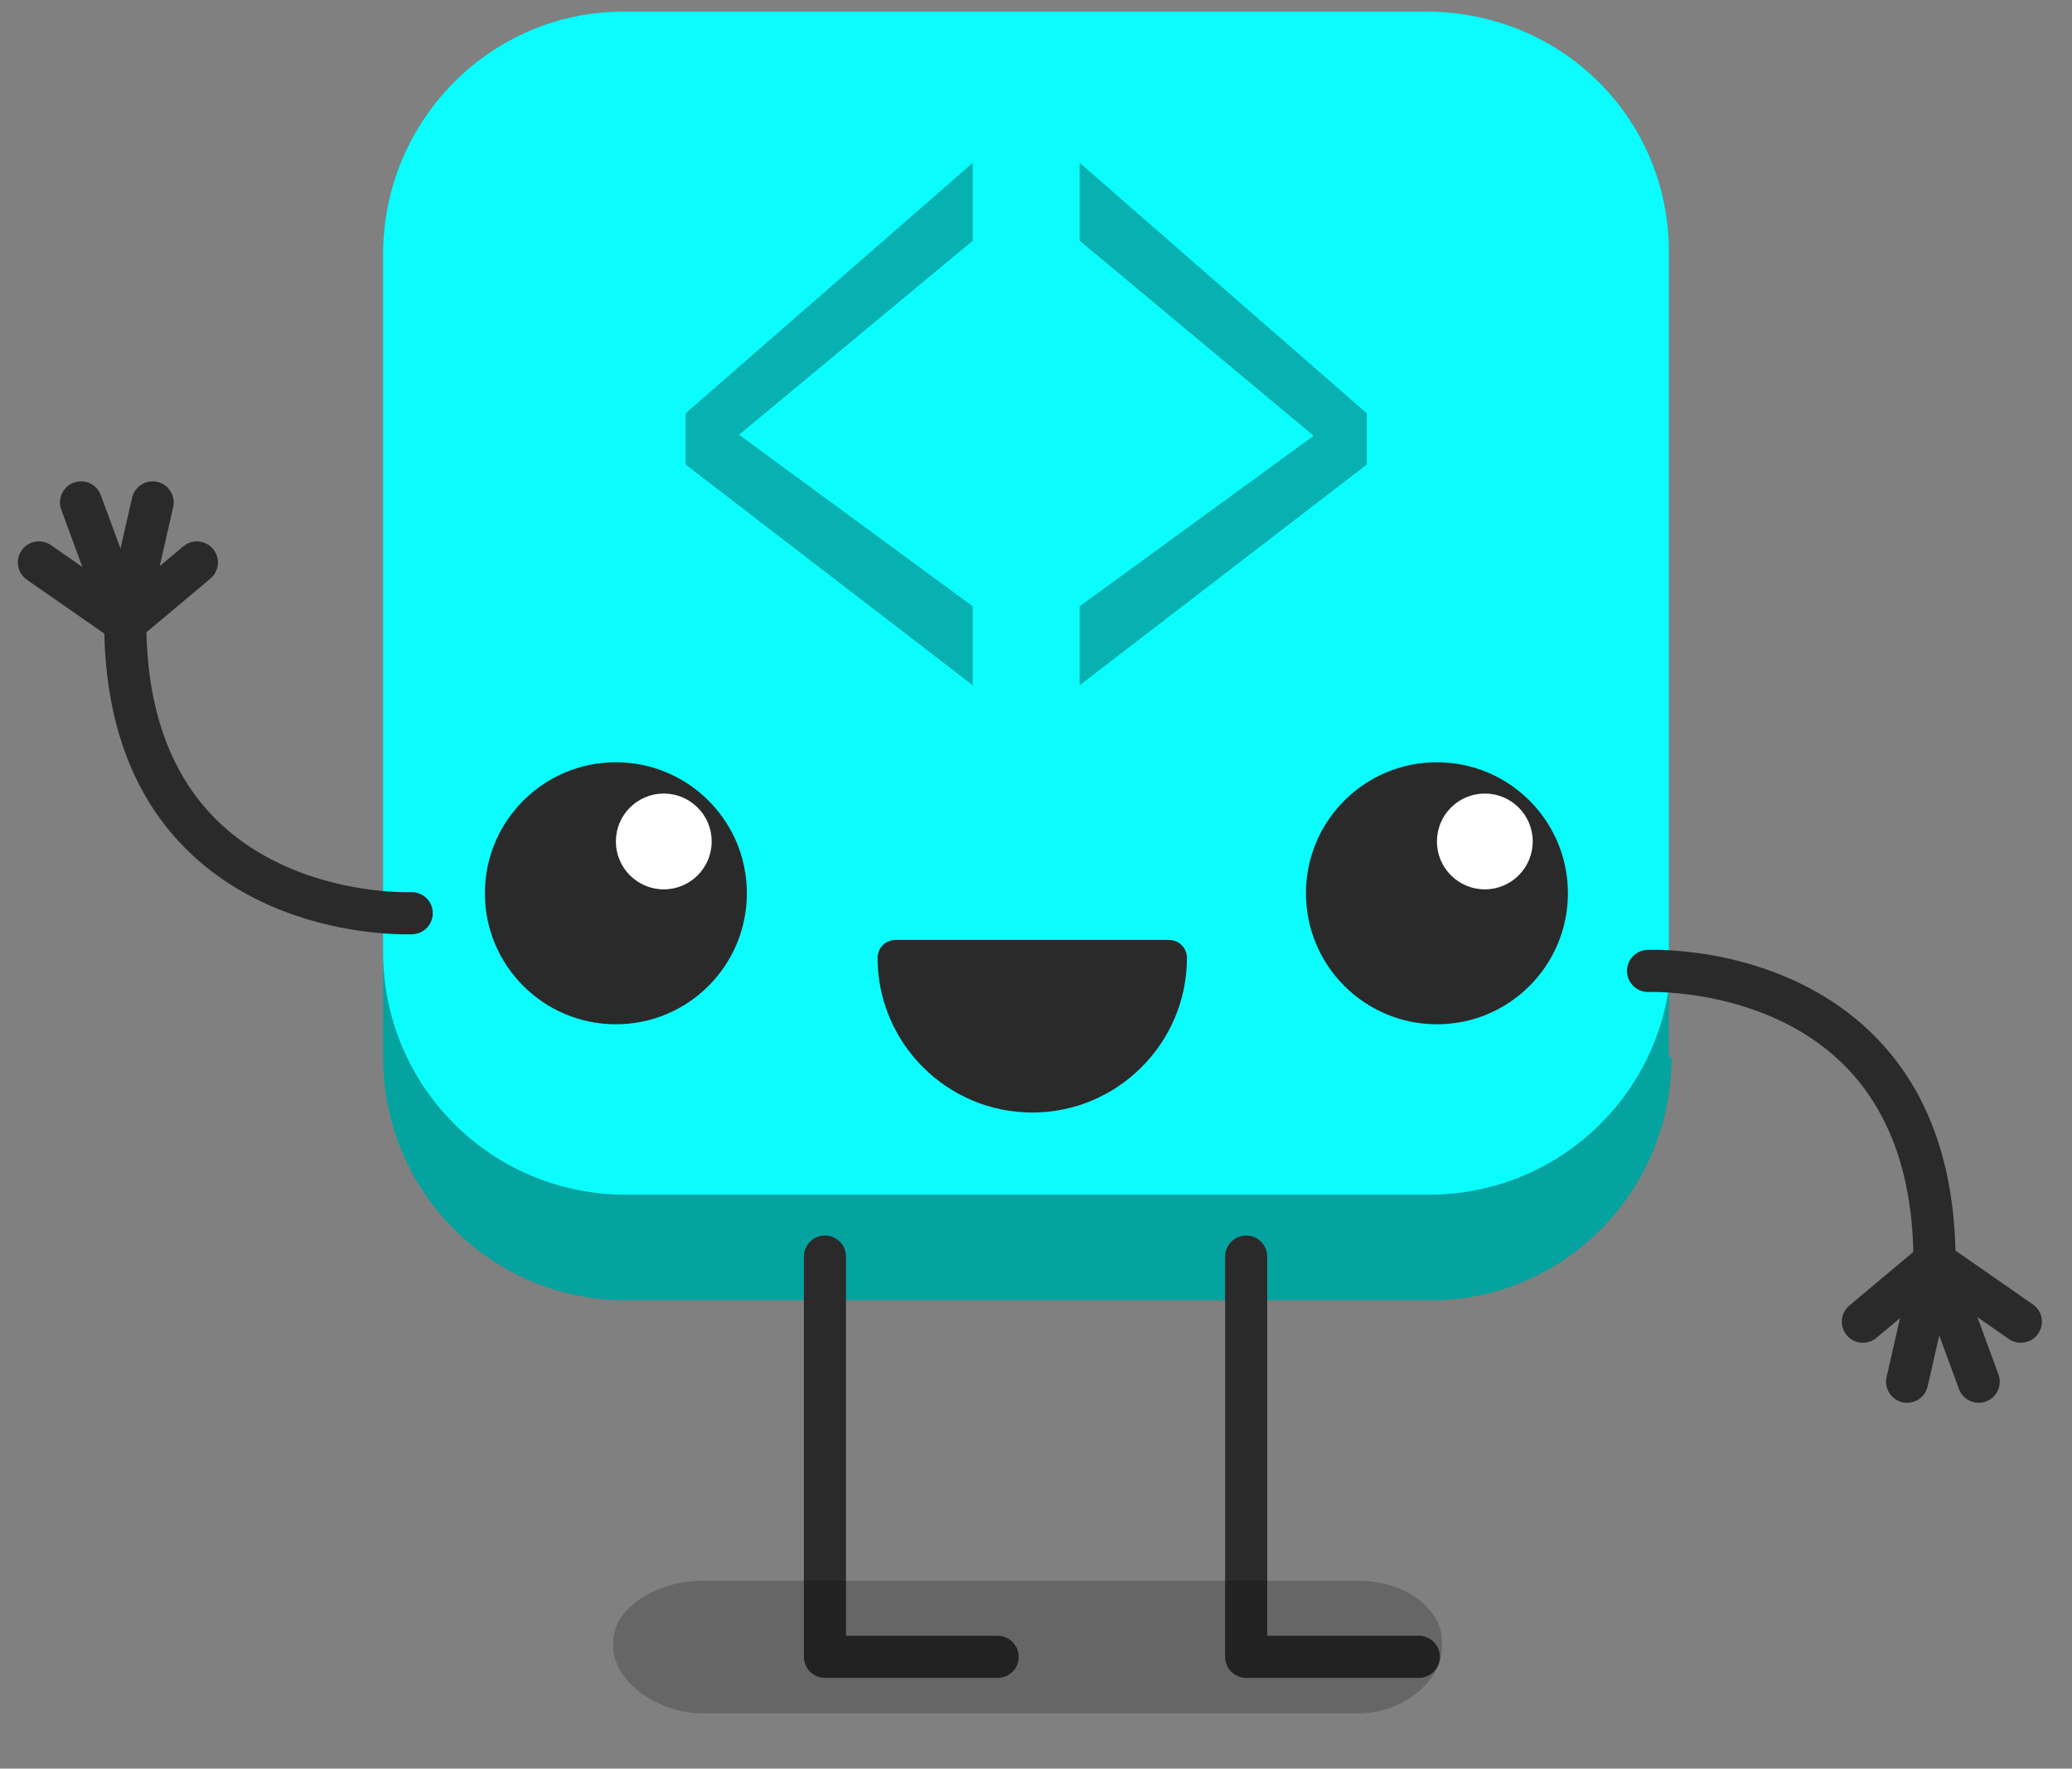 <?xml version="1.0" encoding="utf-8"?>
<!-- Generator: Adobe Illustrator 16.0.0, SVG Export Plug-In . SVG Version: 6.00 Build 0)  -->
<!DOCTYPE svg PUBLIC "-//W3C//DTD SVG 1.1//EN" "http://www.w3.org/Graphics/SVG/1.1/DTD/svg11.dtd">
<svg version="1.1" id="Capa_1" xmlns="http://www.w3.org/2000/svg" xmlns:xlink="http://www.w3.org/1999/xlink" x="0px" y="0px"
	 width="187.48px" height="160px" viewBox="0 0 187.48 160" enable-background="new 0 0 187.48 160" xml:space="preserve">
<rect x="0" y="0" width="187.48" height="160" fill="#808080" stroke="none"/>
<g>
	<g>
		<path fill="#04A39F" d="M151.245,95.65c0,12.185-9.796,21.984-21.741,21.984h-0.232H56.645c-12.181,0-21.979-9.801-21.979-21.984
			l0,0V23.03c0-12.182,9.792-21.975,21.739-21.975l0,0h72.628c12.179,0,21.975,9.555,21.975,21.737c0,0,0,0,0,0.238v72.62H151.245
			L151.245,95.65z"/>
		<path fill="#0BFCFC" d="M151.245,86.102c0,12.18-9.796,21.978-21.979,21.978l0,0H56.641c-12.179,0-21.979-9.798-21.979-21.978l0,0
			V23.03c0-12.184,9.796-21.979,21.739-21.979l0,0h72.628c12.18,0,21.975,9.555,21.975,21.741c0,0,0,0,0,0.238V86.1h0.241V86.102z"
			/>
		<g>
			<g>
				<circle fill="#2A2A2A" cx="130.017" cy="80.81" r="11.852"/>
				<circle fill="#FFFFFF" cx="134.351" cy="76.122" r="4.334"/>
			</g>
			<g>
				<circle fill="#2A2A2A" cx="55.727" cy="80.81" r="11.852"/>
				<circle fill="#FFFFFF" cx="60.061" cy="76.122" r="4.334"/>
			</g>
			<path fill="#2A2A2A" d="M105.784,85.032c0.892,0,1.614,0.723,1.614,1.614c0,7.718-6.278,13.998-13.995,13.998
				c-7.718,0-13.998-6.279-13.998-13.998c0-0.892,0.723-1.614,1.615-1.614"/>
		</g>
		<g opacity="0.3">
			<path d="M88.014,61.991L62.036,42.027v-4.636l25.979-22.663v7.051l-21.14,17.549l21.14,15.517V61.991z"/>
			<path d="M97.692,54.845l21.166-15.422L97.692,21.779v-7.051l25.979,22.663v4.636L97.692,61.991V54.845z"/>
		</g>
	</g>
	<g>
		<g>
			<path fill="#2A2A2A" d="M72.737,149.887v-36.21c0-1.051,0.853-1.905,1.905-1.905c1.052,0,1.905,0.854,1.905,1.905v34.304h13.722
				c1.052,0,1.905,0.853,1.905,1.906c0,1.051-0.853,1.905-1.905,1.905H74.642C73.59,151.792,72.737,150.938,72.737,149.887z"/>
			<path fill="#2A2A2A" d="M110.852,149.887v-36.21c0-1.051,0.852-1.905,1.905-1.905c1.053,0,1.905,0.854,1.905,1.905v34.304h13.722
				c1.053,0,1.906,0.853,1.906,1.906c0,1.051-0.854,1.905-1.906,1.905h-15.627C111.704,151.792,110.852,150.938,110.852,149.887z"/>
		</g>
		<g>
			<path fill="#2A2A2A" d="M36.77,84.527c-2.479,0-12.352-0.459-19.595-7.388c-5.141-4.919-7.746-11.926-7.746-20.825
				c0-0.563,0.248-1.099,0.681-1.46l6.479-5.432c0.809-0.676,2.01-0.57,2.686,0.236c0.676,0.806,0.569,2.008-0.237,2.685
				l-5.788,4.853c0.162,7.396,2.367,13.176,6.562,17.189c7.002,6.699,17.259,6.33,17.357,6.324c1.064-0.037,1.942,0.77,1.988,1.82
				c0.047,1.051-0.768,1.94-1.819,1.988C37.282,84.52,37.085,84.527,36.77,84.527z"/>
			<path fill="#2A2A2A" d="M11.335,58.221c-0.14,0-0.283-0.016-0.425-0.048c-1.026-0.234-1.668-1.255-1.435-2.282l2.478-10.863
				c0.234-1.026,1.257-1.668,2.281-1.435c1.026,0.234,1.669,1.256,1.435,2.282l-2.477,10.863
				C12.99,57.622,12.205,58.221,11.335,58.221z"/>
			<path fill="#2A2A2A" d="M11.334,58.221c-0.775,0-1.505-0.478-1.789-1.248L5.544,46.109c-0.363-0.988,0.143-2.083,1.129-2.447
				c0.99-0.364,2.083,0.143,2.447,1.129l4.002,10.863c0.364,0.988-0.142,2.083-1.129,2.447
				C11.775,58.183,11.552,58.221,11.334,58.221z"/>
			<path fill="#2A2A2A" d="M11.332,58.22c-0.375,0-0.754-0.111-1.085-0.341l-7.813-5.433c-0.864-0.601-1.078-1.789-0.478-2.653
				c0.602-0.863,1.789-1.076,2.653-0.477l7.813,5.433c0.863,0.6,1.077,1.788,0.478,2.652C12.528,57.935,11.935,58.22,11.332,58.22z"
				/>
		</g>
		<g>
			<path fill="#2A2A2A" d="M169.198,93.313c5.141,4.919,7.748,11.926,7.748,20.824c0,0.563-0.249,1.099-0.682,1.461l-6.479,5.432
				c-0.808,0.675-2.009,0.57-2.686-0.236c-0.678-0.808-0.571-2.01,0.234-2.686l5.789-4.852c-0.161-7.383-2.356-13.154-6.537-17.168
				c-6.966-6.689-17.279-6.351-17.386-6.348l0,0c-1.033,0.053-1.937-0.77-1.984-1.82c-0.045-1.051,0.77-1.941,1.82-1.988
				c0.054-0.002,0.251-0.01,0.566-0.01C152.081,85.922,161.955,86.381,169.198,93.313z"/>
			<path fill="#2A2A2A" d="M175.461,112.277c1.028,0.234,1.668,1.256,1.436,2.281l-2.479,10.862
				c-0.233,1.026-1.255,1.669-2.28,1.436c-1.028-0.235-1.669-1.257-1.435-2.282l2.478-10.863c0.2-0.884,0.985-1.482,1.856-1.482
				C175.176,112.229,175.319,112.244,175.461,112.277z"/>
			<path fill="#2A2A2A" d="M176.825,113.475l4.002,10.863c0.364,0.988-0.142,2.083-1.129,2.447
				c-0.988,0.365-2.083-0.141-2.446-1.129l-4.003-10.863c-0.363-0.988,0.143-2.083,1.129-2.447c0.219-0.08,0.441-0.117,0.659-0.117
				C175.813,112.229,176.542,112.705,176.825,113.475z"/>
			<path fill="#2A2A2A" d="M176.124,112.57l7.813,5.432c0.867,0.602,1.08,1.788,0.479,2.652c-0.598,0.865-1.788,1.078-2.652,0.477
				l-7.813-5.432c-0.864-0.602-1.078-1.788-0.477-2.652c0.368-0.533,0.963-0.818,1.565-0.818
				C175.414,112.229,175.794,112.34,176.124,112.57z"/>
		</g>
	</g>
	<path opacity="0.2" enable-background="new    " d="M130.48,148.955c0,3.063-3.412,6.045-7.619,6.045H63.6
		c-4.208,0-8.119-2.982-8.119-6.045v-0.41c0-3.063,3.911-5.545,8.119-5.545h59.262c4.207,0,7.619,2.482,7.619,5.545L130.48,148.955
		L130.48,148.955z"/>
</g>
</svg>
